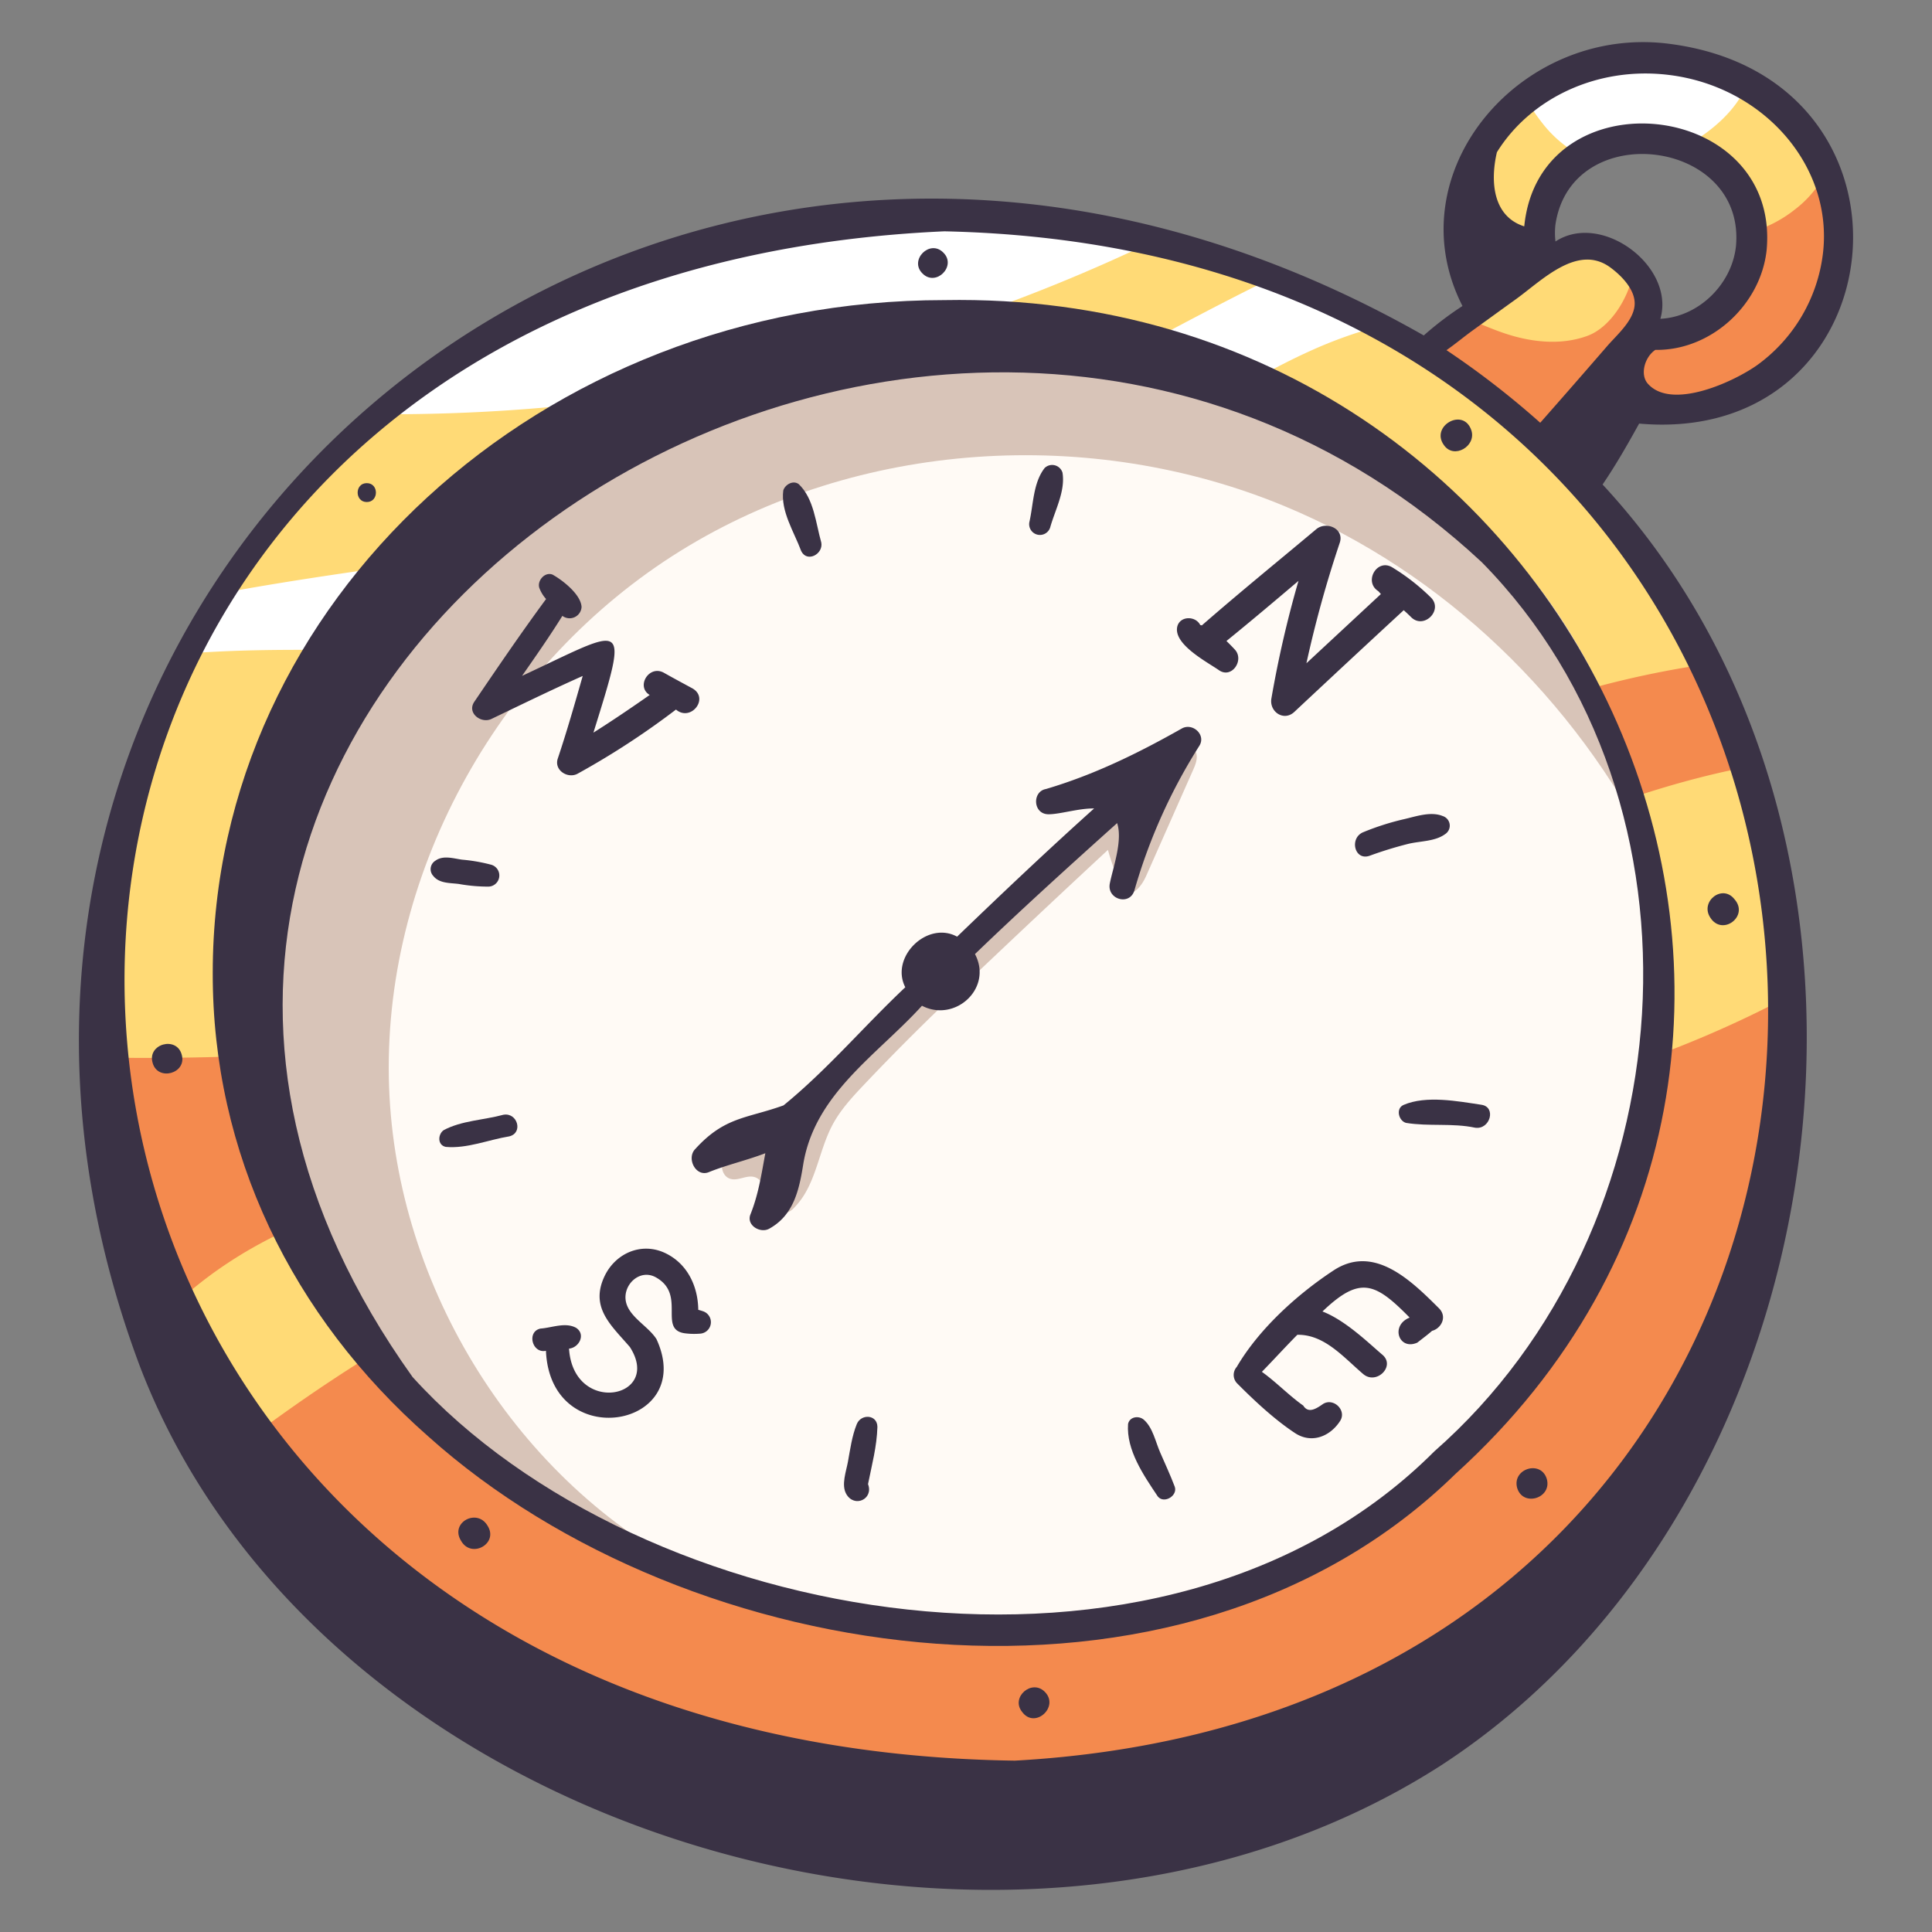 <svg height="512" viewBox="0 0 500 500" width="512" xmlns="http://www.w3.org/2000/svg"><rect x="0" y="0" width="500" height="500" fill="#808080" stroke="none"/><g id="Layer_4" data-name="Layer 4"><path d="m39.321 185.005s-24.421 79.546-3.839 133.362 108.807 183.121 287.723 137.286c0 0 168.933-45.864 132.728-241.057 0 0-21.059-132.044-176.531-154.731-.002 0-157.496-36.127-240.081 125.14z" fill="#ffda76"/><path d="m279.4 59.865s-98.093-22.5-180.044 47.281c2.149.044 4.291.052 6.413.034a456.928 456.928 0 0 0 191.378-44.118c-5.719-1.22-11.616-2.302-17.747-3.197z" fill="#fff"/><path d="m338.846 90.928a115.19 115.19 0 0 1 18.1-6.515 214.625 214.625 0 0 0 -27.981-12.339c-32.069 15.752-62.75 34.585-96.2 47.137-55.651 20.882-116.148 23.406-174.673 34.161q-5.154 7.51-10.05 15.792c24.265-1.938 48.681-.273 73.015-1.082a359.753 359.753 0 0 0 171.117-50.127c15.461-9.198 30.289-19.595 46.672-27.027z" fill="#fff"/><path d="m298.364 264.254c30.636-13.477 59.619-30.454 90.081-44.315 20.311-9.245 41.563-17.138 63.392-21.4a195.5 195.5 0 0 0 -10.613-26.592 246.466 246.466 0 0 0 -44.348 10.808c-29.5 9.936-57.445 23.936-86.14 36.012a706.1 706.1 0 0 1 -283.375 54.949c.534 15.392 2.848 30.866 8.121 44.651a183.039 183.039 0 0 0 9.106 19.839 114.7 114.7 0 0 1 10.185-8.434c36.128-26.4 84.191-26.712 128.511-32.879a435.143 435.143 0 0 0 115.08-32.639z" fill="#f48a4e"/><path d="m154.11 322.262c-31.992 11.548-61.092 28.814-88.372 49.087 42.436 56.308 125.148 118.2 257.467 84.3 0 0 142.811-38.779 137.672-196.753a284.815 284.815 0 0 1 -42.229 17.763c-85.248 27.969-180.148 15.141-264.538 45.603z" fill="#f48a4e"/><path d="m112.218 136.493s-78.427 64.974-34.518 179.868 203.7 103.522 203.7 103.522 109.835-7.677 146.226-134.19c0 0 30.839-139.567-111.677-191.342.006 0-102.693-45.941-203.731 42.142z" fill="#fffaf5"/><path d="m176.008 142.627c46.127-28.661 106.277-32.442 156.44-11.635 41.211 17.094 75.123 50.063 95.191 89.934-7.633-43.649-33.716-98.25-111.684-126.575 0 0-102.7-45.941-203.737 42.142 0 0-78.427 64.974-34.515 179.868 19.08 49.922 60.036 76 100.257 89.539-45.849-24.25-76.347-74.976-77.329-126.965-1.026-54.297 29.25-107.646 75.377-136.308z" fill="#d8c4b8"/><path d="m309.453 194.531c-.661-1.5-3.355-1.846-3.738-.247l-4.211 3.308c-31.553 23.612-58.922 52.267-86.151 80.757-5.985 6.263-12.224 12.7-20.253 15.954-2.56 1.038-5.407 1.828-7.18 3.948s-1.485 6.145 1.185 6.856c2.011.535 4.151-1.073 6.147-.486 4 1.178 2.88 9.191 7.043 9.472a4.622 4.622 0 0 0 3.388-1.712c5.49-5.607 6.07-14.3 9.75-21.235 2.083-3.921 5.139-7.226 8.193-10.449q10.021-10.577 20.53-20.676 3.09-2.97 6.207-5.912 3.723-3.53 7.447-7.054 14.4-13.62 28.929-27.105a52.727 52.727 0 0 0 4.4 11.1c2.477.781 4.467-2.058 5.519-4.432l12.117-27.351c.669-1.503 1.34-3.23.678-4.736z" fill="#d8c4b8"/><path d="m450.683 20.274s-42.5-18.8-67.33 16.685c0 0-9.733 23.572 5.628 34.96l-21.867 18.257 39.608 31.841 16.333-16.727s48.029 4.5 51.207-34.96-23.579-50.056-23.579-50.056zm1.154 40.306c-1.852 32.33-26.577 24.094-26.577 24.094s4.845-7.053-6.253-17.492-19.019-1.682-19.019-1.682c-4.769-12.123 11.6-25.647 11.6-25.647l7.416-4.108s34.684-7.495 32.833 24.835z" fill="#ffda76"/><path d="m423.055 105.29s48.029 4.5 51.207-34.96a63.739 63.739 0 0 0 -2.362-24.53 28.237 28.237 0 0 1 -7.377 8.415 32.871 32.871 0 0 1 -12.678 6.208c0 .053 0 .1-.006.156-1.852 32.33-26.577 24.094-26.577 24.094s3.652-5.327-2.67-13.571c-1.424 6.578-6.043 13.721-11.782 15.823-6.913 2.533-14.679 1.645-21.647-.733-3.939-1.344-7.811-3.159-11.731-4.63l-10.316 8.613 39.608 31.841z" fill="#f48a4e"/><path d="m450.683 20.274s-31.471-13.922-56.071 4.807a52.643 52.643 0 0 0 4.623 6.88 31.368 31.368 0 0 0 11.143 8.971c.745-.692 1.213-1.08 1.213-1.08l7.416-4.108s10.161-2.193 19.19.921c5.417-3.381 10.388-7.72 13.277-13.394a21.891 21.891 0 0 0 .949-2.153 18.346 18.346 0 0 0 -1.74-.844z" fill="#fff"/></g><g id="Layer_5" fill="#3a3245" data-name="Layer 5"><path d="m110.831 371.739c67.575 60.615 194.731 79.239 265.813 9.739 121.193-109.811 34.707-306.884-132.25-303.812-104.4 0-189.338 78.088-189.338 174.075-.111 46.653 20.532 88.995 55.775 119.998zm260.4 3.848c-69.776 69.883-205.528 45.772-264.46-19.217-125.584-175.709 130.529-346.865 276.704-210.88 61.525 62.491 53.146 172.667-12.242 230.097z"/><path d="m373.724 115.246c2.578 3.629 8.319.238 7.089-3.8-1.986-6.172-10.787-1.166-7.089 3.8z"/><path d="m126.169 394.837c-2.731-4.6-9.785-.78-6.851 3.916 2.657 4.726 9.83.721 6.851-3.916z"/><path d="m400.321 382.782c-1.493-5.038-9.014-2.7-7.694 2.258 1.479 5.053 9.049 2.717 7.694-2.258z"/><path d="m94.924 129.926c3.147 0 3.153-4.89 0-4.89s-3.152 4.89 0 4.89z"/><path d="m39.489 275.033c1.306 4.893 8.931 2.807 7.541-2.08-1.305-4.893-8.93-2.806-7.541 2.08z"/><path d="m270.407 437.855c-3.377-3.438-8.926 1.424-5.888 5.18 3.291 4.537 9.728-1.31 5.888-5.18z"/><path d="m238.735 70.772c3.479 3.544 8.932-1.94 5.4-5.4-3.476-3.547-8.929 1.938-5.4 5.4z"/><path d="m442.62 237.472c3.1 4.911 10.127-.381 6.261-4.752-3.132-4.02-8.995.598-6.261 4.752z"/><path d="m432.672 11.428c-38.824-5.514-71.849 33.126-54.186 67.767a84.634 84.634 0 0 0 -10.014 7.617c-200.382-113.958-407.489 66.433-332.245 266.85 46.869 122.2 225.7 174.345 336.59 103.3 104.152-67.608 128.838-237.811 41.931-331.573 3.434-5.04 6.517-10.435 9.456-15.765 67.18 5.935 77.043-88.804 8.468-98.196zm-30.126 46.707c4.082-27.73 49.267-22.343 46.72 5.561-1.041 9.833-9.609 18.317-19.563 18.808 3.9-13.552-15.214-27.847-27.146-20.006a18.5 18.5 0 0 1 -.011-4.363zm-21.521 27.455c3.7-2.666 7.385-5.35 11.092-8.011 6.829-4.881 16.118-14.632 24.644-8.355 3.02 2.224 6.813 6.1 6.235 10.147-.56 3.915-4.589 7.346-7.052 10.191q-8.622 9.962-17.334 19.846a221.671 221.671 0 0 0 -24.26-18.787c2.286-1.603 4.463-3.421 6.675-5.031zm-136.625-25.725c276.509 5.979 285.568 380.985 18.242 395.788-297.837-4.177-310.129-382.691-18.242-395.788zm227.375 5.74a41.847 41.847 0 0 1 -17.065 28.919c-6.268 4.422-21.968 11.555-28.132 4.905-2.261-2.332-.991-7 1.824-8.881 14.4.233 27.328-11.68 28.809-25.908 3.5-39.23-58.833-45.426-62.737-6.058-8.024-2.544-8.885-11.426-7.078-19.181 8.58-13.838 25.768-22.24 44.331-20.029 24.764 2.948 42.73 23.688 40.047 46.233z"/><path d="m305.869 188.525c-11.294 6.393-22.729 12-35.2 15.679-3.574.649-3.364 6.488.652 6.528 2.925.029 7.85-1.57 11.829-1.5-12.05 10.82-23.82 21.968-35.45 33.176-7.736-4.219-17.428 5.305-13.411 13.094-10.626 10-20.134 21.289-31.507 30.567-9.511 3.432-15.182 2.874-22.815 11.259-2.4 2.345.05 7.424 3.5 6.013 4.479-1.831 9.793-3.037 14.6-4.888-1 5.406-1.76 10.6-3.85 15.832-1.129 2.826 2.539 4.971 4.832 3.715 6.323-3.464 7.76-9.989 8.819-16.614 2.973-18.356 19.124-28.335 30.737-41.1 8.54 4.428 18.4-4.5 13.719-13.372 12.019-11.582 24.382-22.765 36.79-33.9 1.5 4.532-1.093 11.587-1.892 15.62-.82 4.135 5.184 5.891 6.375 1.758a143.4 143.4 0 0 1 16.782-37.359c1.821-2.87-1.729-6.052-4.51-4.508z"/><path d="m319.592 168.124c-.709-.773-1.44-1.512-2.185-2.235 6.28-5.1 12.468-10.318 18.639-15.556a281.973 281.973 0 0 0 -7.01 30.441c-.587 3.409 3.2 6.03 5.944 3.46q14.1-13.211 28.3-26.316c.648.579 1.285 1.176 1.912 1.8 3.3 3.279 8.423-1.842 5.1-5.1a54.37 54.37 0 0 0 -9.98-7.785c-3.945-2.393-7.477 3.717-3.6 6.163l.663.743q-9.635 8.961-19.275 17.913a297.194 297.194 0 0 1 8.622-31.163c1.256-3.732-3.525-5.669-6.073-3.535-9.884 8.281-19.911 16.43-29.627 24.911-.177-.087-.309-.114-.385-.072-1.169-2.455-5.292-2.468-5.968.41-1 4.566 7.69 9.089 10.811 11.252 3.286 2.279 6.612-2.601 4.112-5.331z"/><path d="m181.9 339.339c-.4-.137-.8-.255-1.189-.358-.071-6.081-2.794-11.968-8.6-14.708-6.128-2.893-12.887.066-15.7 6.1-3.765 8.079 1.819 12.66 6.595 18.229 8.556 13.288-14.607 17.846-15.743.421 2.631-.249 4.4-3.718 1.817-5.391-2.8-1.517-6.2-.015-9.2.2-3.627.771-2.177 6.526 1.41 5.75 1.137 26.752 39.179 20 28.614-3-2.039-3.248-6.747-5.564-7.816-9.3-1.27-4.438 3.255-9 7.5-6.788 8.188 4.4.616 13.57 7.627 14.557a18.59 18.59 0 0 0 3.9.1 2.976 2.976 0 0 0 .785-5.812z"/><path d="m345.125 328.785c-9.391 6.17-19.322 15.165-25.053 24.971a3.122 3.122 0 0 0 .062 4.225c4.443 4.474 9.757 9.444 15.033 12.907 4.264 2.8 9.059.9 11.664-3.161 1.748-2.725-1.7-6.055-4.4-4.4-1.6 1.1-3.775 2.656-5.145.441-3.719-2.621-6.984-6.075-10.713-8.739 3.1-3.18 6.066-6.446 9.177-9.587 6.98-.113 11.832 5.7 17.033 10.15 3.433 2.935 8.445-2.049 4.983-4.982-3.483-2.951-9.559-8.916-15.511-11.2 9.745-9.331 13.645-7.476 22.563 1.581-5.092 2.035-2.787 8.6 1.98 6.479 1.282-1.01 2.6-1.975 3.826-3.052 2.333-.6 4.01-3.612 1.78-5.836-7.271-7.249-16.834-16.661-27.279-9.797z"/><path d="m127.187 186.06c7.839-3.756 15.668-7.586 23.617-11.121-2.047 7.159-4.089 14.332-6.453 21.381-1.011 3.018 2.58 5.279 5.109 3.928a206.009 206.009 0 0 0 25.484-16.615c3.8 3.246 8.677-2.845 4.32-5.444-2.513-1.365-5.035-2.713-7.524-4.122-3.824-2.012-7.21 3.637-3.6 5.791-4.8 3.354-9.622 6.628-14.561 9.747 9.468-30.4 8.568-27.29-18.471-14.689 3.563-5.126 7.151-10.239 10.437-15.532a3.1 3.1 0 0 0 4.963-2.3c-.169-3.219-4.824-6.879-7.5-8.371-1.977-.8-4.043 1.554-3.432 3.432a8.984 8.984 0 0 0 1.749 2.882c-6.416 8.694-12.517 17.667-18.58 26.6-1.969 2.911 1.774 5.711 4.442 4.433z"/><path d="m207.353 142.618c1.507 3.072 5.745.784 5.2-2.191-1.45-5.082-1.886-11.354-5.834-15.13-1.455-1.106-3.558.115-4.006 1.63-.713 5.384 2.8 10.737 4.64 15.691z"/><path d="m271.777 136.531c1.281-4.585 3.96-9.379 3.2-14.191a2.793 2.793 0 0 0 -4.623-1.221c-2.982 3.845-2.893 9.3-3.938 13.933a2.784 2.784 0 0 0 5.361 1.479z"/><path d="m126.428 229.457a2.889 2.889 0 0 0 .764-5.647 43.72 43.72 0 0 0 -7.617-1.33c-2.3-.321-4.925-1.2-6.928.292a2.562 2.562 0 0 0 -.506 3.927c1.539 1.949 4.288 1.779 6.583 2.067a43.462 43.462 0 0 0 7.704.691z"/><path d="m221.733 368.561c-1.247 3.078-1.7 6.513-2.294 9.77-.447 2.444-1.766 5.974-.43 8.31 2.105 3.682 7.128 1.322 5.635-2.553 1.021-5.112 2.27-9.672 2.429-14.8-.029-3.267-4.242-3.439-5.34-.727z"/><path d="m300.235 375.858c-1.194-2.744-1.9-6.4-4.195-8.42-1.292-1.139-3.694-.838-4.1 1.083-.484 6.768 4.041 13.291 7.677 18.739 1.59 2.054 5.295-.179 4.388-2.554-1.146-3.006-2.489-5.906-3.77-8.848z"/><path d="m383.4 285.915c-6.137-.918-14.285-2.482-20.14.03-2.108.9-1.321 4.111.608 4.655 5.865.976 12-.007 17.895 1.252 3.875.579 5.546-5.352 1.637-5.937z"/><path d="m363.511 211.967a67.223 67.223 0 0 0 -10.728 3.415c-3.631 1.522-2.244 7.465 1.678 6.087a99.81 99.81 0 0 1 10.084-3.1c3.07-.725 6.875-.6 9.443-2.492a2.606 2.606 0 0 0 -.612-4.684c-3.036-1.249-6.776.053-9.865.774z"/><path d="m130.274 288.5c-5.069 1.379-10.857 1.5-15.483 4-1.49 1.095-1.607 3.851.564 4.313 5.512.5 11.026-1.838 16.46-2.727 3.665-.904 2.085-6.248-1.541-5.586z"/></g></svg>